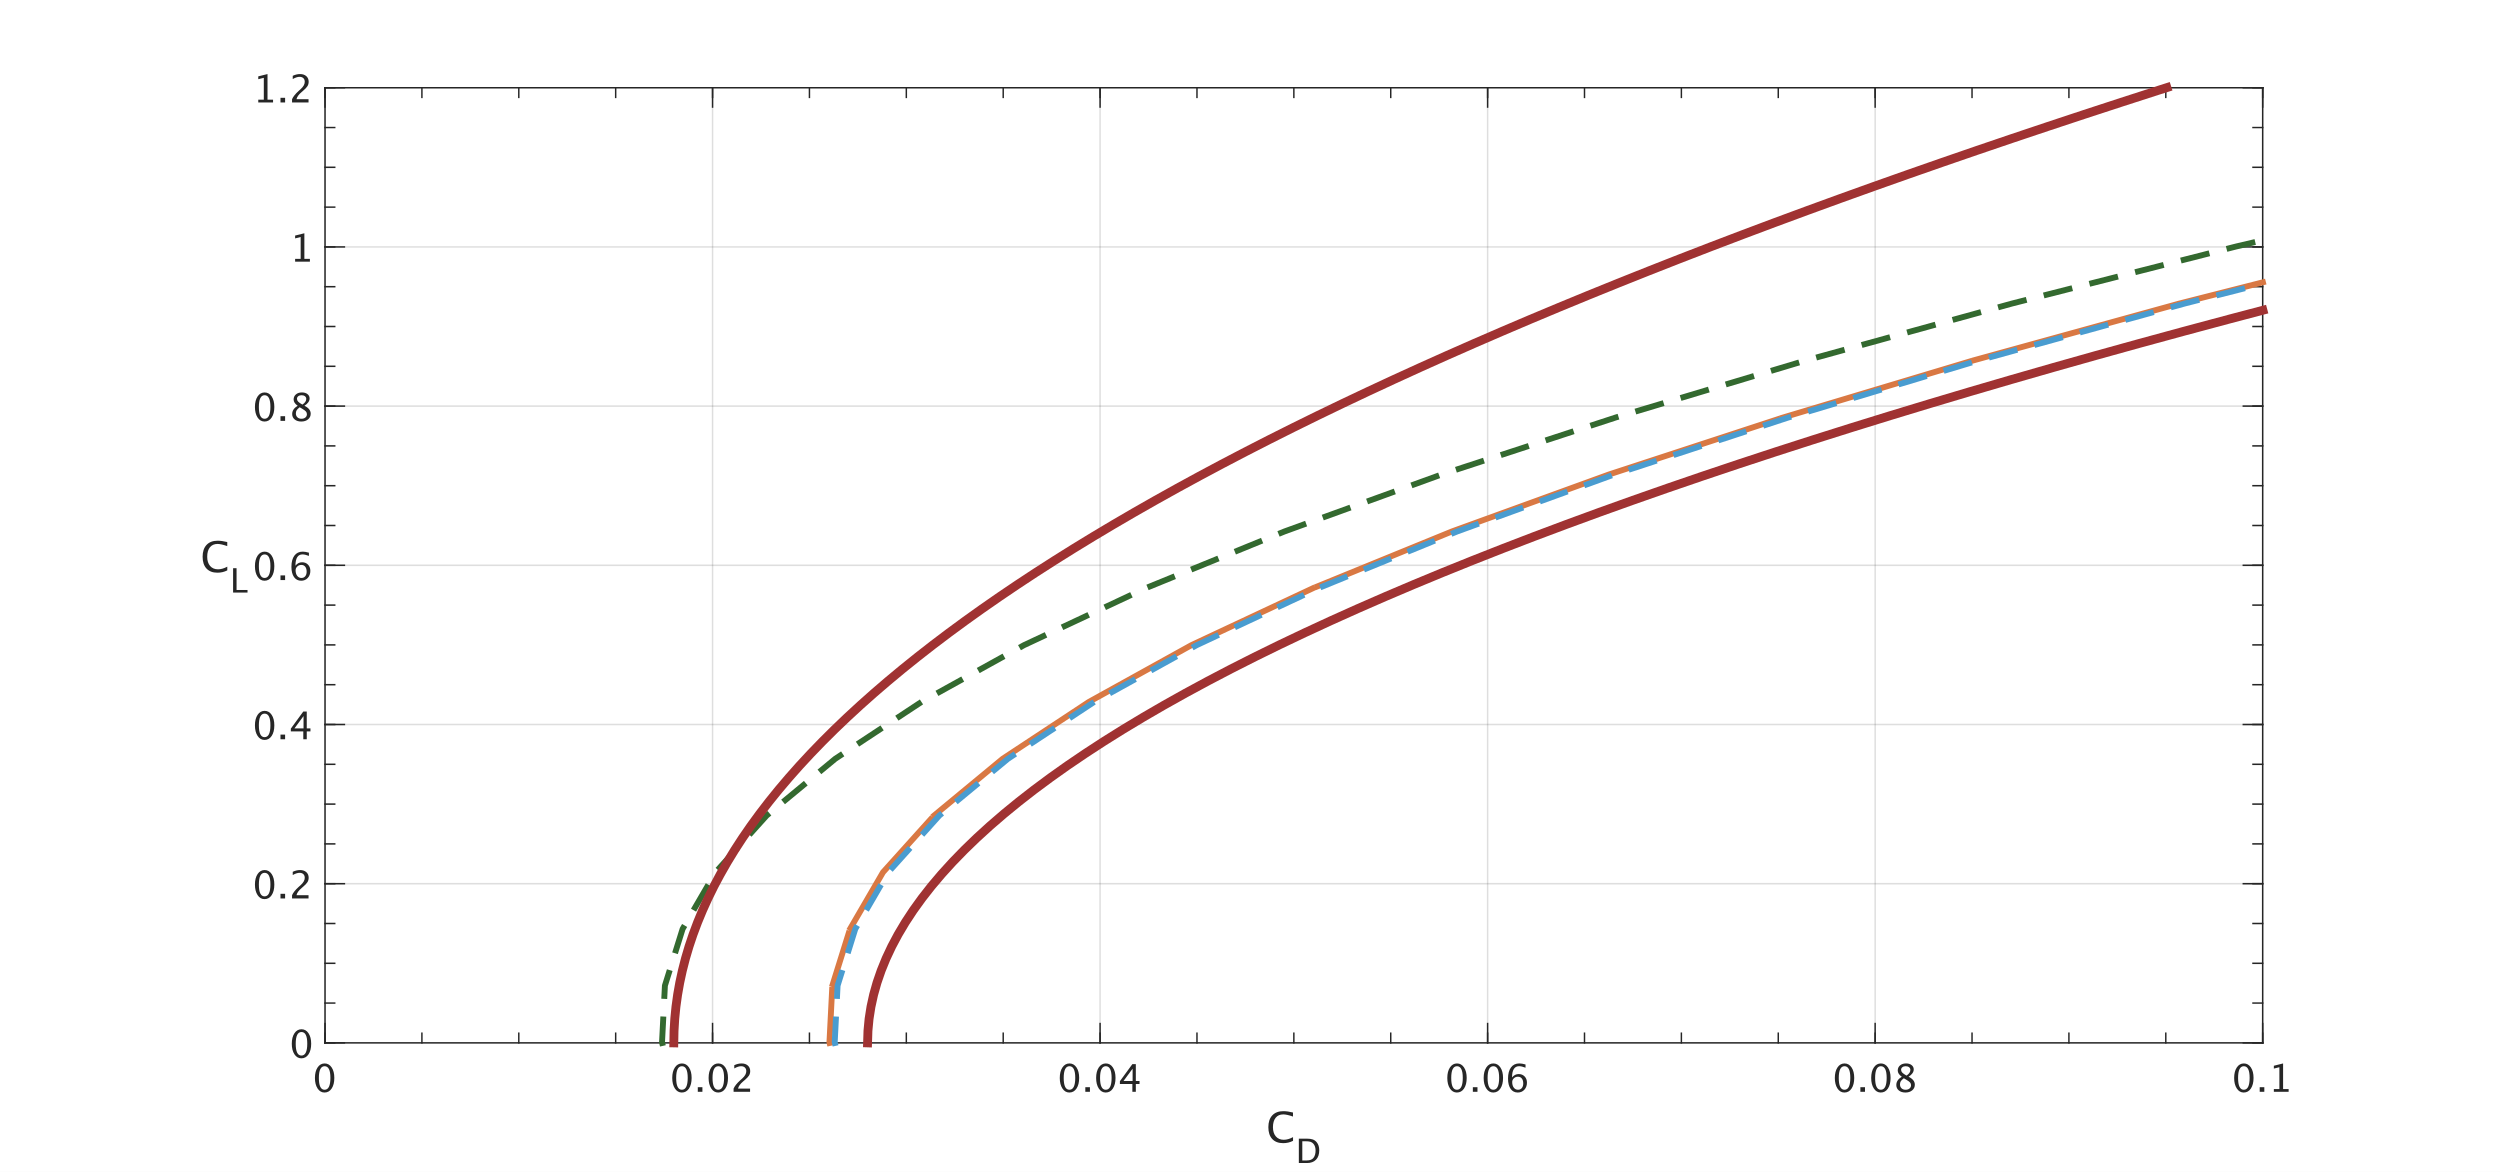 <?xml version="1.0"?>
<!DOCTYPE svg PUBLIC '-//W3C//DTD SVG 1.0//EN'
          'http://www.w3.org/TR/2001/REC-SVG-20010904/DTD/svg10.dtd'>
<svg xmlns:xlink="http://www.w3.org/1999/xlink" style="fill-opacity:1; color-rendering:auto; color-interpolation:auto; text-rendering:auto; stroke:black; stroke-linecap:square; stroke-miterlimit:10; shape-rendering:auto; stroke-opacity:1; fill:black; stroke-dasharray:none; font-weight:normal; stroke-width:1; font-family:'Dialog'; font-style:normal; stroke-linejoin:miter; font-size:12px; stroke-dashoffset:0; image-rendering:auto;" width="1696" height="795" xmlns="http://www.w3.org/2000/svg"
><rect width="100%" height="100%" fill="#808080" stroke="none"/><!--Generated by the Batik Graphics2D SVG Generator--><defs id="genericDefs"
  /><g
  ><defs id="defs1"
    ><clipPath clipPathUnits="userSpaceOnUse" id="clipPath1"
      ><path d="M0 0 L1696 0 L1696 795 L0 795 L0 0 Z"
      /></clipPath
    ></defs
    ><g style="fill:white; stroke:white;"
    ><rect x="0" y="0" width="1696" style="clip-path:url(#clipPath1); stroke:none;" height="795"
    /></g
    ><g style="fill:white; text-rendering:optimizeSpeed; color-rendering:optimizeSpeed; image-rendering:optimizeSpeed; shape-rendering:crispEdges; stroke:white; color-interpolation:sRGB;"
    ><rect x="0" width="1696" height="795" y="0" style="stroke:none;"
      /><path style="stroke:none;" d="M220.5 707.5 L1535 707.5 L1535 59.5 L220.5 59.5 Z"
    /></g
    ><g style="stroke-linecap:butt; fill-opacity:0.149; fill:rgb(38,38,38); text-rendering:geometricPrecision; image-rendering:optimizeQuality; color-rendering:optimizeQuality; stroke-linejoin:round; stroke:rgb(38,38,38); color-interpolation:linearRGB; stroke-opacity:0.149;"
    ><line y2="59.5" style="fill:none;" x1="220.5" x2="220.5" y1="707.5"
      /><line y2="59.5" style="fill:none;" x1="483.4" x2="483.4" y1="707.5"
      /><line y2="59.5" style="fill:none;" x1="746.3" x2="746.3" y1="707.5"
      /><line y2="59.5" style="fill:none;" x1="1009.2" x2="1009.2" y1="707.5"
      /><line y2="59.5" style="fill:none;" x1="1272.1" x2="1272.1" y1="707.5"
      /><line y2="59.5" style="fill:none;" x1="1535" x2="1535" y1="707.5"
      /><line y2="707.5" style="fill:none;" x1="1535" x2="220.5" y1="707.5"
      /><line y2="599.5" style="fill:none;" x1="1535" x2="220.5" y1="599.5"
      /><line y2="491.5" style="fill:none;" x1="1535" x2="220.5" y1="491.5"
      /><line y2="383.5" style="fill:none;" x1="1535" x2="220.5" y1="383.5"
      /><line y2="275.5" style="fill:none;" x1="1535" x2="220.5" y1="275.5"
      /><line y2="167.5" style="fill:none;" x1="1535" x2="220.5" y1="167.5"
      /><line y2="59.5" style="fill:none;" x1="1535" x2="220.5" y1="59.5"
      /><line x1="220.5" x2="1535" y1="707.5" style="stroke-linecap:square; fill-opacity:1; fill:none; stroke-opacity:1;" y2="707.5"
      /><line x1="220.5" x2="1535" y1="59.5" style="stroke-linecap:square; fill-opacity:1; fill:none; stroke-opacity:1;" y2="59.5"
      /><line x1="220.5" x2="220.5" y1="707.5" style="stroke-linecap:square; fill-opacity:1; fill:none; stroke-opacity:1;" y2="694.355"
      /><line x1="483.4" x2="483.4" y1="707.5" style="stroke-linecap:square; fill-opacity:1; fill:none; stroke-opacity:1;" y2="694.355"
      /><line x1="746.3" x2="746.3" y1="707.5" style="stroke-linecap:square; fill-opacity:1; fill:none; stroke-opacity:1;" y2="694.355"
      /><line x1="1009.2" x2="1009.2" y1="707.5" style="stroke-linecap:square; fill-opacity:1; fill:none; stroke-opacity:1;" y2="694.355"
      /><line x1="1272.1" x2="1272.1" y1="707.5" style="stroke-linecap:square; fill-opacity:1; fill:none; stroke-opacity:1;" y2="694.355"
      /><line x1="1535" x2="1535" y1="707.5" style="stroke-linecap:square; fill-opacity:1; fill:none; stroke-opacity:1;" y2="694.355"
      /><line x1="220.5" x2="220.5" y1="59.5" style="stroke-linecap:square; fill-opacity:1; fill:none; stroke-opacity:1;" y2="72.645"
      /><line x1="483.4" x2="483.4" y1="59.5" style="stroke-linecap:square; fill-opacity:1; fill:none; stroke-opacity:1;" y2="72.645"
      /><line x1="746.3" x2="746.3" y1="59.5" style="stroke-linecap:square; fill-opacity:1; fill:none; stroke-opacity:1;" y2="72.645"
      /><line x1="1009.2" x2="1009.2" y1="59.5" style="stroke-linecap:square; fill-opacity:1; fill:none; stroke-opacity:1;" y2="72.645"
      /><line x1="1272.1" x2="1272.1" y1="59.5" style="stroke-linecap:square; fill-opacity:1; fill:none; stroke-opacity:1;" y2="72.645"
      /><line x1="1535" x2="1535" y1="59.5" style="stroke-linecap:square; fill-opacity:1; fill:none; stroke-opacity:1;" y2="72.645"
      /><line x1="220.5" x2="220.5" y1="707.5" style="stroke-linecap:square; fill-opacity:1; fill:none; stroke-opacity:1;" y2="700.928"
      /><line x1="286.225" x2="286.225" y1="707.5" style="stroke-linecap:square; fill-opacity:1; fill:none; stroke-opacity:1;" y2="700.928"
      /><line x1="351.95" x2="351.95" y1="707.5" style="stroke-linecap:square; fill-opacity:1; fill:none; stroke-opacity:1;" y2="700.928"
      /><line x1="417.675" x2="417.675" y1="707.5" style="stroke-linecap:square; fill-opacity:1; fill:none; stroke-opacity:1;" y2="700.928"
      /><line x1="483.4" x2="483.4" y1="707.5" style="stroke-linecap:square; fill-opacity:1; fill:none; stroke-opacity:1;" y2="700.928"
      /><line x1="549.125" x2="549.125" y1="707.5" style="stroke-linecap:square; fill-opacity:1; fill:none; stroke-opacity:1;" y2="700.928"
      /><line x1="614.85" x2="614.85" y1="707.5" style="stroke-linecap:square; fill-opacity:1; fill:none; stroke-opacity:1;" y2="700.928"
      /><line x1="680.575" x2="680.575" y1="707.5" style="stroke-linecap:square; fill-opacity:1; fill:none; stroke-opacity:1;" y2="700.928"
      /><line x1="746.3" x2="746.3" y1="707.5" style="stroke-linecap:square; fill-opacity:1; fill:none; stroke-opacity:1;" y2="700.928"
      /><line x1="812.025" x2="812.025" y1="707.5" style="stroke-linecap:square; fill-opacity:1; fill:none; stroke-opacity:1;" y2="700.928"
      /><line x1="877.75" x2="877.75" y1="707.5" style="stroke-linecap:square; fill-opacity:1; fill:none; stroke-opacity:1;" y2="700.928"
      /><line x1="943.475" x2="943.475" y1="707.5" style="stroke-linecap:square; fill-opacity:1; fill:none; stroke-opacity:1;" y2="700.928"
      /><line x1="1009.2" x2="1009.2" y1="707.5" style="stroke-linecap:square; fill-opacity:1; fill:none; stroke-opacity:1;" y2="700.928"
      /><line x1="1074.925" x2="1074.925" y1="707.5" style="stroke-linecap:square; fill-opacity:1; fill:none; stroke-opacity:1;" y2="700.928"
      /><line x1="1140.65" x2="1140.65" y1="707.5" style="stroke-linecap:square; fill-opacity:1; fill:none; stroke-opacity:1;" y2="700.928"
      /><line x1="1206.375" x2="1206.375" y1="707.5" style="stroke-linecap:square; fill-opacity:1; fill:none; stroke-opacity:1;" y2="700.928"
      /><line x1="1272.1" x2="1272.1" y1="707.5" style="stroke-linecap:square; fill-opacity:1; fill:none; stroke-opacity:1;" y2="700.928"
      /><line x1="1337.825" x2="1337.825" y1="707.5" style="stroke-linecap:square; fill-opacity:1; fill:none; stroke-opacity:1;" y2="700.928"
      /><line x1="1403.55" x2="1403.55" y1="707.5" style="stroke-linecap:square; fill-opacity:1; fill:none; stroke-opacity:1;" y2="700.928"
      /><line x1="1469.275" x2="1469.275" y1="707.5" style="stroke-linecap:square; fill-opacity:1; fill:none; stroke-opacity:1;" y2="700.928"
      /><line x1="1535" x2="1535" y1="707.5" style="stroke-linecap:square; fill-opacity:1; fill:none; stroke-opacity:1;" y2="700.928"
      /><line x1="220.5" x2="220.5" y1="59.5" style="stroke-linecap:square; fill-opacity:1; fill:none; stroke-opacity:1;" y2="66.073"
      /><line x1="286.225" x2="286.225" y1="59.5" style="stroke-linecap:square; fill-opacity:1; fill:none; stroke-opacity:1;" y2="66.073"
      /><line x1="351.95" x2="351.95" y1="59.5" style="stroke-linecap:square; fill-opacity:1; fill:none; stroke-opacity:1;" y2="66.073"
      /><line x1="417.675" x2="417.675" y1="59.5" style="stroke-linecap:square; fill-opacity:1; fill:none; stroke-opacity:1;" y2="66.073"
      /><line x1="483.4" x2="483.4" y1="59.5" style="stroke-linecap:square; fill-opacity:1; fill:none; stroke-opacity:1;" y2="66.073"
      /><line x1="549.125" x2="549.125" y1="59.5" style="stroke-linecap:square; fill-opacity:1; fill:none; stroke-opacity:1;" y2="66.073"
      /><line x1="614.85" x2="614.85" y1="59.5" style="stroke-linecap:square; fill-opacity:1; fill:none; stroke-opacity:1;" y2="66.073"
      /><line x1="680.575" x2="680.575" y1="59.5" style="stroke-linecap:square; fill-opacity:1; fill:none; stroke-opacity:1;" y2="66.073"
      /><line x1="746.3" x2="746.3" y1="59.5" style="stroke-linecap:square; fill-opacity:1; fill:none; stroke-opacity:1;" y2="66.073"
      /><line x1="812.025" x2="812.025" y1="59.5" style="stroke-linecap:square; fill-opacity:1; fill:none; stroke-opacity:1;" y2="66.073"
      /><line x1="877.75" x2="877.75" y1="59.5" style="stroke-linecap:square; fill-opacity:1; fill:none; stroke-opacity:1;" y2="66.073"
      /><line x1="943.475" x2="943.475" y1="59.5" style="stroke-linecap:square; fill-opacity:1; fill:none; stroke-opacity:1;" y2="66.073"
      /><line x1="1009.2" x2="1009.2" y1="59.5" style="stroke-linecap:square; fill-opacity:1; fill:none; stroke-opacity:1;" y2="66.073"
      /><line x1="1074.925" x2="1074.925" y1="59.5" style="stroke-linecap:square; fill-opacity:1; fill:none; stroke-opacity:1;" y2="66.073"
      /><line x1="1140.65" x2="1140.65" y1="59.5" style="stroke-linecap:square; fill-opacity:1; fill:none; stroke-opacity:1;" y2="66.073"
      /><line x1="1206.375" x2="1206.375" y1="59.5" style="stroke-linecap:square; fill-opacity:1; fill:none; stroke-opacity:1;" y2="66.073"
      /><line x1="1272.1" x2="1272.1" y1="59.5" style="stroke-linecap:square; fill-opacity:1; fill:none; stroke-opacity:1;" y2="66.073"
      /><line x1="1337.825" x2="1337.825" y1="59.5" style="stroke-linecap:square; fill-opacity:1; fill:none; stroke-opacity:1;" y2="66.073"
      /><line x1="1403.55" x2="1403.55" y1="59.5" style="stroke-linecap:square; fill-opacity:1; fill:none; stroke-opacity:1;" y2="66.073"
      /><line x1="1469.275" x2="1469.275" y1="59.5" style="stroke-linecap:square; fill-opacity:1; fill:none; stroke-opacity:1;" y2="66.073"
      /><line x1="1535" x2="1535" y1="59.5" style="stroke-linecap:square; fill-opacity:1; fill:none; stroke-opacity:1;" y2="66.073"
    /></g
    ><g transform="translate(220.5,714.7)" style="font-size:26px; fill:rgb(38,38,38); text-rendering:geometricPrecision; color-rendering:optimizeQuality; image-rendering:optimizeQuality; stroke:rgb(38,38,38); color-interpolation:linearRGB;"
    ><path style="stroke:none;" d="M-0.35 26.47 Q-3.257 26.47 -5.053 23.734 Q-6.85 20.998 -6.85 16.593 Q-6.85 12.149 -5.04 9.445 Q-3.231 6.741 -0.273 6.741 Q2.685 6.741 4.494 9.445 Q6.303 12.149 6.303 16.555 Q6.303 21.074 4.494 23.772 Q2.685 26.47 -0.35 26.47 ZM-0.324 24.591 Q3.649 24.591 3.649 16.517 Q3.649 8.62 -0.273 8.62 Q-4.184 8.62 -4.184 16.593 Q-4.184 24.591 -0.324 24.591 Z"
    /></g
    ><g transform="translate(483.4,714.7)" style="font-size:26px; fill:rgb(38,38,38); text-rendering:geometricPrecision; color-rendering:optimizeQuality; image-rendering:optimizeQuality; stroke:rgb(38,38,38); color-interpolation:linearRGB;"
    ><path style="stroke:none;" d="M-20.85 26.47 Q-23.757 26.47 -25.553 23.734 Q-27.35 20.998 -27.35 16.593 Q-27.35 12.149 -25.541 9.445 Q-23.731 6.741 -20.773 6.741 Q-17.815 6.741 -16.006 9.445 Q-14.197 12.149 -14.197 16.555 Q-14.197 21.074 -16.006 23.772 Q-17.815 26.47 -20.85 26.47 ZM-20.824 24.591 Q-16.851 24.591 -16.851 16.517 Q-16.851 8.62 -20.773 8.62 Q-24.684 8.62 -24.684 16.593 Q-24.684 24.591 -20.824 24.591 ZM-10.021 26 L-10.021 22.864 L-6.885 22.864 L-6.885 26 ZM3.817 26.47 Q0.91 26.47 -0.886 23.734 Q-2.683 20.998 -2.683 16.593 Q-2.683 12.149 -0.874 9.445 Q0.935 6.741 3.894 6.741 Q6.852 6.741 8.661 9.445 Q10.47 12.149 10.47 16.555 Q10.47 21.074 8.661 23.772 Q6.852 26.47 3.817 26.47 ZM3.843 24.591 Q7.816 24.591 7.816 16.517 Q7.816 8.62 3.894 8.62 Q-0.017 8.62 -0.017 16.593 Q-0.017 24.591 3.843 24.591 ZM14.266 26 L14.266 23.804 Q15.357 21.252 18.684 18.243 L20.118 16.961 Q22.886 14.46 22.886 11.997 Q22.886 10.423 21.94 9.521 Q20.994 8.62 19.344 8.62 Q17.389 8.62 14.735 10.131 L14.735 7.922 Q17.236 6.741 19.699 6.741 Q22.34 6.741 23.939 8.163 Q25.539 9.585 25.539 11.934 Q25.539 13.622 24.733 14.93 Q23.927 16.237 21.73 18.104 L20.766 18.929 Q17.757 21.48 17.287 23.804 L25.45 23.804 L25.45 26 Z"
    /></g
    ><g transform="translate(746.3,714.7)" style="font-size:26px; fill:rgb(38,38,38); text-rendering:geometricPrecision; color-rendering:optimizeQuality; image-rendering:optimizeQuality; stroke:rgb(38,38,38); color-interpolation:linearRGB;"
    ><path style="stroke:none;" d="M-20.85 26.47 Q-23.757 26.47 -25.553 23.734 Q-27.35 20.998 -27.35 16.593 Q-27.35 12.149 -25.541 9.445 Q-23.731 6.741 -20.773 6.741 Q-17.815 6.741 -16.006 9.445 Q-14.197 12.149 -14.197 16.555 Q-14.197 21.074 -16.006 23.772 Q-17.815 26.47 -20.85 26.47 ZM-20.824 24.591 Q-16.851 24.591 -16.851 16.517 Q-16.851 8.62 -20.773 8.62 Q-24.684 8.62 -24.684 16.593 Q-24.684 24.591 -20.824 24.591 ZM-10.021 26 L-10.021 22.864 L-6.885 22.864 L-6.885 26 ZM3.817 26.47 Q0.91 26.47 -0.886 23.734 Q-2.683 20.998 -2.683 16.593 Q-2.683 12.149 -0.874 9.445 Q0.935 6.741 3.894 6.741 Q6.852 6.741 8.661 9.445 Q10.47 12.149 10.47 16.555 Q10.47 21.074 8.661 23.772 Q6.852 26.47 3.817 26.47 ZM3.843 24.591 Q7.816 24.591 7.816 16.517 Q7.816 8.62 3.894 8.62 Q-0.017 8.62 -0.017 16.593 Q-0.017 24.591 3.843 24.591 ZM21.895 26 L21.895 20.681 L13.44 20.681 L13.44 18.789 L21.895 7.211 L24.244 7.211 L24.244 18.637 L26.758 18.637 L26.758 20.681 L24.244 20.681 L24.244 26 ZM15.891 18.637 L22.061 18.637 L22.061 10.283 Z"
    /></g
    ><g transform="translate(1009.2,714.7)" style="font-size:26px; fill:rgb(38,38,38); text-rendering:geometricPrecision; color-rendering:optimizeQuality; image-rendering:optimizeQuality; stroke:rgb(38,38,38); color-interpolation:linearRGB;"
    ><path style="stroke:none;" d="M-20.85 26.47 Q-23.757 26.47 -25.553 23.734 Q-27.35 20.998 -27.35 16.593 Q-27.35 12.149 -25.541 9.445 Q-23.731 6.741 -20.773 6.741 Q-17.815 6.741 -16.006 9.445 Q-14.197 12.149 -14.197 16.555 Q-14.197 21.074 -16.006 23.772 Q-17.815 26.47 -20.85 26.47 ZM-20.824 24.591 Q-16.851 24.591 -16.851 16.517 Q-16.851 8.62 -20.773 8.62 Q-24.684 8.62 -24.684 16.593 Q-24.684 24.591 -20.824 24.591 ZM-10.021 26 L-10.021 22.864 L-6.885 22.864 L-6.885 26 ZM3.817 26.47 Q0.91 26.47 -0.886 23.734 Q-2.683 20.998 -2.683 16.593 Q-2.683 12.149 -0.874 9.445 Q0.935 6.741 3.894 6.741 Q6.852 6.741 8.661 9.445 Q10.47 12.149 10.47 16.555 Q10.47 21.074 8.661 23.772 Q6.852 26.47 3.817 26.47 ZM3.843 24.591 Q7.816 24.591 7.816 16.517 Q7.816 8.62 3.894 8.62 Q-0.017 8.62 -0.017 16.593 Q-0.017 24.591 3.843 24.591 ZM16.576 16.263 Q18.366 13.94 21.083 13.94 Q23.546 13.94 25.114 15.571 Q26.682 17.202 26.682 19.754 Q26.682 22.686 24.923 24.578 Q23.165 26.47 20.461 26.47 Q17.351 26.47 15.599 23.969 Q13.847 21.468 13.847 17.024 Q13.847 12.137 15.859 9.433 Q17.871 6.729 21.527 6.729 Q23.203 6.729 25.717 7.439 L25.717 9.623 Q23.064 8.607 21.375 8.607 Q16.576 8.607 16.576 16.263 ZM24.168 20.312 Q24.168 18.18 23.209 16.961 Q22.251 15.742 20.55 15.742 Q18.963 15.742 17.82 16.809 Q16.678 17.875 16.678 19.373 Q16.678 21.734 17.763 23.163 Q18.849 24.591 20.639 24.591 Q22.251 24.591 23.209 23.429 Q24.168 22.268 24.168 20.312 Z"
    /></g
    ><g transform="translate(1272.1,714.7)" style="font-size:26px; fill:rgb(38,38,38); text-rendering:geometricPrecision; color-rendering:optimizeQuality; image-rendering:optimizeQuality; stroke:rgb(38,38,38); color-interpolation:linearRGB;"
    ><path style="stroke:none;" d="M-20.85 26.47 Q-23.757 26.47 -25.553 23.734 Q-27.35 20.998 -27.35 16.593 Q-27.35 12.149 -25.541 9.445 Q-23.731 6.741 -20.773 6.741 Q-17.815 6.741 -16.006 9.445 Q-14.197 12.149 -14.197 16.555 Q-14.197 21.074 -16.006 23.772 Q-17.815 26.47 -20.85 26.47 ZM-20.824 24.591 Q-16.851 24.591 -16.851 16.517 Q-16.851 8.62 -20.773 8.62 Q-24.684 8.62 -24.684 16.593 Q-24.684 24.591 -20.824 24.591 ZM-10.021 26 L-10.021 22.864 L-6.885 22.864 L-6.885 26 ZM3.817 26.47 Q0.91 26.47 -0.886 23.734 Q-2.683 20.998 -2.683 16.593 Q-2.683 12.149 -0.874 9.445 Q0.935 6.741 3.894 6.741 Q6.852 6.741 8.661 9.445 Q10.47 12.149 10.47 16.555 Q10.47 21.074 8.661 23.772 Q6.852 26.47 3.817 26.47 ZM3.843 24.591 Q7.816 24.591 7.816 16.517 Q7.816 8.62 3.894 8.62 Q-0.017 8.62 -0.017 16.593 Q-0.017 24.591 3.843 24.591 ZM18.087 15.768 Q15.332 13.851 15.332 11.527 Q15.332 9.395 16.894 8.062 Q18.455 6.729 20.969 6.729 Q23.292 6.729 24.733 7.858 Q26.174 8.988 26.174 10.791 Q26.174 13.521 22.67 15.768 Q26.923 17.85 26.923 21.138 Q26.923 23.499 25.139 24.984 Q23.355 26.47 20.537 26.47 Q17.77 26.47 16.062 25.067 Q14.354 23.664 14.354 21.379 Q14.354 18.002 18.087 15.768 ZM21.273 14.98 Q23.901 13.254 23.901 11.134 Q23.901 10.004 23.025 9.312 Q22.149 8.62 20.715 8.62 Q19.331 8.62 18.468 9.299 Q17.605 9.979 17.605 11.058 Q17.605 12.111 18.385 12.943 Q19.166 13.774 21.273 14.98 ZM19.445 16.783 Q17.935 17.951 17.395 18.821 Q16.855 19.69 16.855 20.985 Q16.855 22.598 17.896 23.594 Q18.938 24.591 20.639 24.591 Q22.276 24.591 23.311 23.74 Q24.346 22.89 24.346 21.531 Q24.346 20.439 23.705 19.684 Q23.064 18.929 21.223 17.837 Z"
    /></g
    ><g transform="translate(1535,714.7)" style="font-size:26px; fill:rgb(38,38,38); text-rendering:geometricPrecision; color-rendering:optimizeQuality; image-rendering:optimizeQuality; stroke:rgb(38,38,38); color-interpolation:linearRGB;"
    ><path style="stroke:none;" d="M-12.85 26.47 Q-15.757 26.47 -17.553 23.734 Q-19.35 20.998 -19.35 16.593 Q-19.35 12.149 -17.541 9.445 Q-15.731 6.741 -12.773 6.741 Q-9.815 6.741 -8.006 9.445 Q-6.197 12.149 -6.197 16.555 Q-6.197 21.074 -8.006 23.772 Q-9.815 26.47 -12.85 26.47 ZM-12.824 24.591 Q-8.851 24.591 -8.851 16.517 Q-8.851 8.62 -12.773 8.62 Q-16.684 8.62 -16.684 16.593 Q-16.684 24.591 -12.824 24.591 ZM-2.021 26 L-2.021 22.864 L1.115 22.864 L1.115 26 ZM7.577 26 L7.577 24.121 L11.335 24.121 L11.335 9.293 L7.577 10.232 L7.577 8.303 L13.849 6.741 L13.849 24.121 L17.606 24.121 L17.606 26 Z"
    /></g
    ><g transform="translate(859,775)" style="font-size:28.6px; fill:rgb(38,38,38); text-rendering:geometricPrecision; color-rendering:optimizeQuality; image-rendering:optimizeQuality; stroke:rgb(38,38,38); color-interpolation:linearRGB;"
    ><path style="stroke:none;" d="M11.521 0.517 Q6.703 0.517 4.078 -2.311 Q1.452 -5.139 1.452 -10.32 Q1.452 -15.487 4.127 -18.336 Q6.801 -21.185 11.661 -21.185 Q14.44 -21.185 18.168 -20.277 L18.168 -17.526 Q13.923 -18.992 11.619 -18.992 Q8.253 -18.992 6.41 -16.716 Q4.566 -14.44 4.566 -10.292 Q4.566 -6.34 6.535 -4.057 Q8.505 -1.774 11.912 -1.774 Q14.845 -1.774 18.196 -3.575 L18.196 -1.061 Q15.138 0.517 11.521 0.517 Z"
    /></g
    ><g transform="translate(879,789)" style="font-size:22.88px; fill:rgb(38,38,38); text-rendering:geometricPrecision; color-rendering:optimizeQuality; image-rendering:optimizeQuality; stroke:rgb(38,38,38); color-interpolation:linearRGB;"
    ><path style="stroke:none;" d="M2.134 0 L2.134 -16.534 L7.63 -16.534 Q10.088 -16.534 11.602 -15.987 Q13.116 -15.44 14.222 -14.132 Q15.976 -12.055 15.976 -8.658 Q15.976 -4.536 13.797 -2.268 Q11.619 0 7.664 0 ZM4.48 -1.754 L7.485 -1.754 Q10.703 -1.754 12.043 -3.486 Q13.485 -5.329 13.485 -8.435 Q13.485 -11.351 12.066 -13.015 Q11.205 -14.032 10.01 -14.406 Q8.815 -14.78 6.413 -14.78 L4.48 -14.78 Z"
    /></g
    ><g style="fill:rgb(38,38,38); text-rendering:geometricPrecision; color-rendering:optimizeQuality; image-rendering:optimizeQuality; stroke-linejoin:round; stroke:rgb(38,38,38); color-interpolation:linearRGB;"
    ><line y2="59.5" style="fill:none;" x1="220.5" x2="220.5" y1="707.5"
      /><line y2="59.5" style="fill:none;" x1="1535" x2="1535" y1="707.5"
      /><line y2="707.5" style="fill:none;" x1="220.5" x2="233.645" y1="707.5"
      /><line y2="599.5" style="fill:none;" x1="220.5" x2="233.645" y1="599.5"
      /><line y2="491.5" style="fill:none;" x1="220.5" x2="233.645" y1="491.5"
      /><line y2="383.5" style="fill:none;" x1="220.5" x2="233.645" y1="383.5"
      /><line y2="275.5" style="fill:none;" x1="220.5" x2="233.645" y1="275.5"
      /><line y2="167.5" style="fill:none;" x1="220.5" x2="233.645" y1="167.5"
      /><line y2="59.5" style="fill:none;" x1="220.5" x2="233.645" y1="59.5"
      /><line y2="707.5" style="fill:none;" x1="1535" x2="1521.855" y1="707.5"
      /><line y2="599.5" style="fill:none;" x1="1535" x2="1521.855" y1="599.5"
      /><line y2="491.5" style="fill:none;" x1="1535" x2="1521.855" y1="491.5"
      /><line y2="383.5" style="fill:none;" x1="1535" x2="1521.855" y1="383.5"
      /><line y2="275.5" style="fill:none;" x1="1535" x2="1521.855" y1="275.5"
      /><line y2="167.5" style="fill:none;" x1="1535" x2="1521.855" y1="167.5"
      /><line y2="59.5" style="fill:none;" x1="1535" x2="1521.855" y1="59.5"
      /><line y2="707.5" style="fill:none;" x1="220.5" x2="227.072" y1="707.5"
      /><line y2="680.5" style="fill:none;" x1="220.5" x2="227.072" y1="680.5"
      /><line y2="653.5" style="fill:none;" x1="220.5" x2="227.072" y1="653.5"
      /><line y2="626.5" style="fill:none;" x1="220.5" x2="227.072" y1="626.5"
      /><line y2="599.5" style="fill:none;" x1="220.5" x2="227.072" y1="599.5"
      /><line y2="572.5" style="fill:none;" x1="220.5" x2="227.072" y1="572.5"
      /><line y2="545.5" style="fill:none;" x1="220.5" x2="227.072" y1="545.5"
      /><line y2="518.5" style="fill:none;" x1="220.5" x2="227.072" y1="518.5"
      /><line y2="491.5" style="fill:none;" x1="220.5" x2="227.072" y1="491.5"
      /><line y2="464.5" style="fill:none;" x1="220.5" x2="227.072" y1="464.5"
      /><line y2="437.5" style="fill:none;" x1="220.5" x2="227.072" y1="437.5"
      /><line y2="410.5" style="fill:none;" x1="220.5" x2="227.072" y1="410.5"
      /><line y2="383.5" style="fill:none;" x1="220.5" x2="227.072" y1="383.5"
      /><line y2="356.5" style="fill:none;" x1="220.5" x2="227.072" y1="356.5"
      /><line y2="329.5" style="fill:none;" x1="220.5" x2="227.072" y1="329.5"
      /><line y2="302.5" style="fill:none;" x1="220.5" x2="227.072" y1="302.5"
      /><line y2="275.5" style="fill:none;" x1="220.5" x2="227.072" y1="275.5"
      /><line y2="248.5" style="fill:none;" x1="220.5" x2="227.072" y1="248.5"
      /><line y2="221.5" style="fill:none;" x1="220.5" x2="227.072" y1="221.5"
      /><line y2="194.5" style="fill:none;" x1="220.5" x2="227.072" y1="194.5"
      /><line y2="167.5" style="fill:none;" x1="220.5" x2="227.072" y1="167.5"
      /><line y2="140.5" style="fill:none;" x1="220.5" x2="227.072" y1="140.5"
      /><line y2="113.5" style="fill:none;" x1="220.5" x2="227.072" y1="113.5"
      /><line y2="86.5" style="fill:none;" x1="220.5" x2="227.072" y1="86.5"
      /><line y2="59.5" style="fill:none;" x1="220.5" x2="227.072" y1="59.5"
      /><line y2="707.5" style="fill:none;" x1="1535" x2="1528.428" y1="707.5"
      /><line y2="680.5" style="fill:none;" x1="1535" x2="1528.428" y1="680.5"
      /><line y2="653.5" style="fill:none;" x1="1535" x2="1528.428" y1="653.5"
      /><line y2="626.5" style="fill:none;" x1="1535" x2="1528.428" y1="626.5"
      /><line y2="599.5" style="fill:none;" x1="1535" x2="1528.428" y1="599.5"
      /><line y2="572.5" style="fill:none;" x1="1535" x2="1528.428" y1="572.5"
      /><line y2="545.5" style="fill:none;" x1="1535" x2="1528.428" y1="545.5"
      /><line y2="518.5" style="fill:none;" x1="1535" x2="1528.428" y1="518.5"
      /><line y2="491.5" style="fill:none;" x1="1535" x2="1528.428" y1="491.5"
      /><line y2="464.5" style="fill:none;" x1="1535" x2="1528.428" y1="464.5"
      /><line y2="437.5" style="fill:none;" x1="1535" x2="1528.428" y1="437.5"
      /><line y2="410.5" style="fill:none;" x1="1535" x2="1528.428" y1="410.5"
      /><line y2="383.5" style="fill:none;" x1="1535" x2="1528.428" y1="383.5"
      /><line y2="356.5" style="fill:none;" x1="1535" x2="1528.428" y1="356.5"
      /><line y2="329.5" style="fill:none;" x1="1535" x2="1528.428" y1="329.5"
      /><line y2="302.5" style="fill:none;" x1="1535" x2="1528.428" y1="302.5"
      /><line y2="275.5" style="fill:none;" x1="1535" x2="1528.428" y1="275.5"
      /><line y2="248.5" style="fill:none;" x1="1535" x2="1528.428" y1="248.5"
      /><line y2="221.5" style="fill:none;" x1="1535" x2="1528.428" y1="221.5"
      /><line y2="194.5" style="fill:none;" x1="1535" x2="1528.428" y1="194.5"
      /><line y2="167.5" style="fill:none;" x1="1535" x2="1528.428" y1="167.5"
      /><line y2="140.5" style="fill:none;" x1="1535" x2="1528.428" y1="140.5"
      /><line y2="113.5" style="fill:none;" x1="1535" x2="1528.428" y1="113.5"
      /><line y2="86.5" style="fill:none;" x1="1535" x2="1528.428" y1="86.5"
      /><line y2="59.5" style="fill:none;" x1="1535" x2="1528.428" y1="59.5"
    /></g
    ><g transform="translate(213.3,707.5)" style="font-size:26px; fill:rgb(38,38,38); text-rendering:geometricPrecision; color-rendering:optimizeQuality; image-rendering:optimizeQuality; stroke:rgb(38,38,38); color-interpolation:linearRGB;"
    ><path style="stroke:none;" d="M-8.85 10.47 Q-11.757 10.47 -13.553 7.734 Q-15.35 4.998 -15.35 0.593 Q-15.35 -3.851 -13.54 -6.555 Q-11.731 -9.259 -8.773 -9.259 Q-5.815 -9.259 -4.006 -6.555 Q-2.197 -3.851 -2.197 0.555 Q-2.197 5.074 -4.006 7.772 Q-5.815 10.47 -8.85 10.47 ZM-8.824 8.591 Q-4.851 8.591 -4.851 0.517 Q-4.851 -7.38 -8.773 -7.38 Q-12.684 -7.38 -12.684 0.593 Q-12.684 8.591 -8.824 8.591 Z"
    /></g
    ><g transform="translate(213.3,599.5)" style="font-size:26px; fill:rgb(38,38,38); text-rendering:geometricPrecision; color-rendering:optimizeQuality; image-rendering:optimizeQuality; stroke:rgb(38,38,38); color-interpolation:linearRGB;"
    ><path style="stroke:none;" d="M-33.85 10.47 Q-36.757 10.47 -38.553 7.734 Q-40.35 4.998 -40.35 0.593 Q-40.35 -3.851 -38.541 -6.555 Q-36.731 -9.259 -33.773 -9.259 Q-30.815 -9.259 -29.006 -6.555 Q-27.197 -3.851 -27.197 0.555 Q-27.197 5.074 -29.006 7.772 Q-30.815 10.47 -33.85 10.47 ZM-33.824 8.591 Q-29.851 8.591 -29.851 0.517 Q-29.851 -7.38 -33.773 -7.38 Q-37.684 -7.38 -37.684 0.593 Q-37.684 8.591 -33.824 8.591 ZM-23.02 10 L-23.02 6.864 L-19.885 6.864 L-19.885 10 ZM-15.175 10 L-15.175 7.804 Q-14.083 5.252 -10.757 2.243 L-9.322 0.961 Q-6.555 -1.54 -6.555 -4.003 Q-6.555 -5.577 -7.5 -6.479 Q-8.446 -7.38 -10.097 -7.38 Q-12.052 -7.38 -14.705 -5.869 L-14.705 -8.078 Q-12.204 -9.259 -9.741 -9.259 Q-7.101 -9.259 -5.501 -7.837 Q-3.901 -6.415 -3.901 -4.066 Q-3.901 -2.378 -4.707 -1.07 Q-5.514 0.237 -7.71 2.103 L-8.675 2.929 Q-11.684 5.481 -12.153 7.804 L-3.99 7.804 L-3.99 10 Z"
    /></g
    ><g transform="translate(213.3,491.5)" style="font-size:26px; fill:rgb(38,38,38); text-rendering:geometricPrecision; color-rendering:optimizeQuality; image-rendering:optimizeQuality; stroke:rgb(38,38,38); color-interpolation:linearRGB;"
    ><path style="stroke:none;" d="M-33.85 10.47 Q-36.757 10.47 -38.553 7.734 Q-40.35 4.998 -40.35 0.593 Q-40.35 -3.851 -38.541 -6.555 Q-36.731 -9.259 -33.773 -9.259 Q-30.815 -9.259 -29.006 -6.555 Q-27.197 -3.851 -27.197 0.555 Q-27.197 5.074 -29.006 7.772 Q-30.815 10.47 -33.85 10.47 ZM-33.824 8.591 Q-29.851 8.591 -29.851 0.517 Q-29.851 -7.38 -33.773 -7.38 Q-37.684 -7.38 -37.684 0.593 Q-37.684 8.591 -33.824 8.591 ZM-23.02 10 L-23.02 6.864 L-19.885 6.864 L-19.885 10 ZM-7.545 10 L-7.545 4.681 L-16 4.681 L-16 2.789 L-7.545 -8.789 L-5.196 -8.789 L-5.196 2.637 L-2.683 2.637 L-2.683 4.681 L-5.196 4.681 L-5.196 10 ZM-13.55 2.637 L-7.38 2.637 L-7.38 -5.717 Z"
    /></g
    ><g transform="translate(213.3,383.5)" style="font-size:26px; fill:rgb(38,38,38); text-rendering:geometricPrecision; color-rendering:optimizeQuality; image-rendering:optimizeQuality; stroke:rgb(38,38,38); color-interpolation:linearRGB;"
    ><path style="stroke:none;" d="M-33.85 10.47 Q-36.757 10.47 -38.553 7.734 Q-40.35 4.998 -40.35 0.593 Q-40.35 -3.851 -38.541 -6.555 Q-36.731 -9.259 -33.773 -9.259 Q-30.815 -9.259 -29.006 -6.555 Q-27.197 -3.851 -27.197 0.555 Q-27.197 5.074 -29.006 7.772 Q-30.815 10.47 -33.85 10.47 ZM-33.824 8.591 Q-29.851 8.591 -29.851 0.517 Q-29.851 -7.38 -33.773 -7.38 Q-37.684 -7.38 -37.684 0.593 Q-37.684 8.591 -33.824 8.591 ZM-23.02 10 L-23.02 6.864 L-19.885 6.864 L-19.885 10 ZM-12.864 0.263 Q-11.074 -2.061 -8.357 -2.061 Q-5.894 -2.061 -4.327 -0.429 Q-2.759 1.202 -2.759 3.754 Q-2.759 6.686 -4.517 8.578 Q-6.275 10.47 -8.979 10.47 Q-12.09 10.47 -13.842 7.969 Q-15.594 5.468 -15.594 1.024 Q-15.594 -3.863 -13.582 -6.567 Q-11.569 -9.271 -7.913 -9.271 Q-6.237 -9.271 -3.724 -8.56 L-3.724 -6.377 Q-6.377 -7.393 -8.065 -7.393 Q-12.864 -7.393 -12.864 0.263 ZM-5.272 4.312 Q-5.272 2.18 -6.231 0.961 Q-7.189 -0.258 -8.891 -0.258 Q-10.477 -0.258 -11.62 0.809 Q-12.763 1.875 -12.763 3.373 Q-12.763 5.734 -11.677 7.163 Q-10.592 8.591 -8.802 8.591 Q-7.189 8.591 -6.231 7.429 Q-5.272 6.268 -5.272 4.312 Z"
    /></g
    ><g transform="translate(213.3,275.5)" style="font-size:26px; fill:rgb(38,38,38); text-rendering:geometricPrecision; color-rendering:optimizeQuality; image-rendering:optimizeQuality; stroke:rgb(38,38,38); color-interpolation:linearRGB;"
    ><path style="stroke:none;" d="M-33.85 10.47 Q-36.757 10.47 -38.553 7.734 Q-40.35 4.998 -40.35 0.593 Q-40.35 -3.851 -38.541 -6.555 Q-36.731 -9.259 -33.773 -9.259 Q-30.815 -9.259 -29.006 -6.555 Q-27.197 -3.851 -27.197 0.555 Q-27.197 5.074 -29.006 7.772 Q-30.815 10.47 -33.85 10.47 ZM-33.824 8.591 Q-29.851 8.591 -29.851 0.517 Q-29.851 -7.38 -33.773 -7.38 Q-37.684 -7.38 -37.684 0.593 Q-37.684 8.591 -33.824 8.591 ZM-23.02 10 L-23.02 6.864 L-19.885 6.864 L-19.885 10 ZM-11.354 -0.232 Q-14.108 -2.149 -14.108 -4.473 Q-14.108 -6.606 -12.547 -7.939 Q-10.985 -9.271 -8.472 -9.271 Q-6.148 -9.271 -4.707 -8.142 Q-3.267 -7.012 -3.267 -5.209 Q-3.267 -2.479 -6.771 -0.232 Q-2.518 1.85 -2.518 5.138 Q-2.518 7.499 -4.301 8.984 Q-6.085 10.47 -8.903 10.47 Q-11.671 10.47 -13.378 9.067 Q-15.086 7.664 -15.086 5.379 Q-15.086 2.002 -11.354 -0.232 ZM-8.167 -1.02 Q-5.539 -2.746 -5.539 -4.866 Q-5.539 -5.996 -6.415 -6.688 Q-7.291 -7.38 -8.726 -7.38 Q-10.109 -7.38 -10.973 -6.701 Q-11.836 -6.021 -11.836 -4.942 Q-11.836 -3.889 -11.055 -3.057 Q-10.274 -2.226 -8.167 -1.02 ZM-9.995 0.783 Q-11.506 1.951 -12.045 2.821 Q-12.585 3.69 -12.585 4.985 Q-12.585 6.598 -11.544 7.594 Q-10.503 8.591 -8.802 8.591 Q-7.164 8.591 -6.129 7.74 Q-5.095 6.89 -5.095 5.531 Q-5.095 4.439 -5.736 3.684 Q-6.377 2.929 -8.218 1.837 Z"
    /></g
    ><g transform="translate(213.3,167.5)" style="font-size:26px; fill:rgb(38,38,38); text-rendering:geometricPrecision; color-rendering:optimizeQuality; image-rendering:optimizeQuality; stroke:rgb(38,38,38); color-interpolation:linearRGB;"
    ><path style="stroke:none;" d="M-13.09 10 L-13.09 8.121 L-9.332 8.121 L-9.332 -6.707 L-13.09 -5.768 L-13.09 -7.697 L-6.818 -9.259 L-6.818 8.121 L-3.061 8.121 L-3.061 10 Z"
    /></g
    ><g transform="translate(213.3,59.5)" style="font-size:26px; fill:rgb(38,38,38); text-rendering:geometricPrecision; color-rendering:optimizeQuality; image-rendering:optimizeQuality; stroke:rgb(38,38,38); color-interpolation:linearRGB;"
    ><path style="stroke:none;" d="M-38.09 10 L-38.09 8.121 L-34.332 8.121 L-34.332 -6.707 L-38.09 -5.768 L-38.09 -7.697 L-31.818 -9.259 L-31.818 8.121 L-28.061 8.121 L-28.061 10 ZM-23.02 10 L-23.02 6.864 L-19.885 6.864 L-19.885 10 ZM-15.175 10 L-15.175 7.804 Q-14.083 5.252 -10.757 2.243 L-9.322 0.961 Q-6.555 -1.54 -6.555 -4.003 Q-6.555 -5.577 -7.5 -6.479 Q-8.446 -7.38 -10.097 -7.38 Q-12.052 -7.38 -14.705 -5.869 L-14.705 -8.078 Q-12.204 -9.259 -9.741 -9.259 Q-7.101 -9.259 -5.501 -7.837 Q-3.901 -6.415 -3.901 -4.066 Q-3.901 -2.378 -4.707 -1.07 Q-5.514 0.237 -7.71 2.103 L-8.675 2.929 Q-11.684 5.481 -12.153 7.804 L-3.99 7.804 L-3.99 10 Z"
    /></g
    ><g transform="translate(136,388)" style="font-size:28.6px; fill:rgb(38,38,38); text-rendering:geometricPrecision; color-rendering:optimizeQuality; image-rendering:optimizeQuality; stroke:rgb(38,38,38); color-interpolation:linearRGB;"
    ><path style="stroke:none;" d="M11.521 0.517 Q6.703 0.517 4.078 -2.311 Q1.452 -5.139 1.452 -10.32 Q1.452 -15.487 4.127 -18.336 Q6.801 -21.185 11.661 -21.185 Q14.44 -21.185 18.168 -20.277 L18.168 -17.526 Q13.923 -18.992 11.619 -18.992 Q8.253 -18.992 6.41 -16.716 Q4.566 -14.44 4.566 -10.292 Q4.566 -6.34 6.535 -4.057 Q8.505 -1.774 11.912 -1.774 Q14.845 -1.774 18.196 -3.575 L18.196 -1.061 Q15.138 0.517 11.521 0.517 Z"
    /></g
    ><g transform="translate(156,402)" style="font-size:22.88px; fill:rgb(38,38,38); text-rendering:geometricPrecision; color-rendering:optimizeQuality; image-rendering:optimizeQuality; stroke:rgb(38,38,38); color-interpolation:linearRGB;"
    ><path style="stroke:none;" d="M2.134 0 L2.134 -16.534 L4.48 -16.534 L4.48 -1.754 L11.92 -1.754 L11.92 0 Z"
    /></g
    ><g style="stroke-linecap:butt; fill:rgb(51,105,47); text-rendering:geometricPrecision; image-rendering:optimizeQuality; color-rendering:optimizeQuality; stroke-linejoin:bevel; stroke-dasharray:16,16; stroke:rgb(51,105,47); color-interpolation:linearRGB; stroke-width:4; stroke-miterlimit:1;"
    ><path d="M449.243 707.577 L449.121 707.042 L451.078 668.63 L463.086 630.194 L485.457 591.737 L520.094 553.258 L566.645 514.756 L625.052 476.232 L694.665 437.685 L776.974 399.116 L871.456 360.525 L977.892 321.911 L1095.943 283.274 L1224.753 244.615 L1364.88 205.933 L1516.966 167.229 L1535.157 162.954" style="fill:none; fill-rule:evenodd;"
    /></g
    ><g style="stroke-linecap:butt; fill:rgb(160,50,50); text-rendering:geometricPrecision; image-rendering:optimizeQuality; color-rendering:optimizeQuality; stroke-linejoin:round; stroke:rgb(160,50,50); color-interpolation:linearRGB; stroke-width:6;"
    ><path d="M457.11 707.5 L457.272 699.318 L457.756 691.136 L458.563 682.955 L459.693 674.773 L461.146 666.591 L462.922 658.409 L465.02 650.227 L467.442 642.045 L470.187 633.864 L473.254 625.682 L476.644 617.5 L480.357 609.318 L484.393 601.136 L488.752 592.955 L493.434 584.773 L498.438 576.591 L503.766 568.409 L509.416 560.227 L515.389 552.045 L521.685 543.864 L528.304 535.682 L535.246 527.5 L542.511 519.318 L550.098 511.136 L558.009 502.955 L566.242 494.773 L574.798 486.591 L583.677 478.409 L592.879 470.227 L602.404 462.045 L612.252 453.864 L622.423 445.682 L632.916 437.5 L643.732 429.318 L654.872 421.136 L666.334 412.954 L678.119 404.773 L690.227 396.591 L702.657 388.409 L715.411 380.227 L728.487 372.045 L741.887 363.864 L755.609 355.682 L769.654 347.5 L784.022 339.318 L798.713 331.136 L813.727 322.955 L829.063 314.773 L844.723 306.591 L860.705 298.409 L877.01 290.227 L893.639 282.045 L910.59 273.864 L927.863 265.682 L945.46 257.5 L963.38 249.318 L981.622 241.136 L1000.188 232.954 L1019.076 224.773 L1038.287 216.591 L1057.821 208.409 L1077.678 200.227 L1097.858 192.046 L1118.36 183.864 L1139.186 175.682 L1160.334 167.5 L1181.805 159.318 L1203.6 151.136 L1225.717 142.955 L1248.156 134.773 L1270.919 126.591 L1294.005 118.409 L1317.413 110.227 L1341.145 102.046 L1365.199 93.864 L1389.576 85.682 L1414.276 77.5 L1439.299 69.318 L1464.645 61.136 L1470.021 59.423" style="fill:none; fill-rule:evenodd;"
      /><path d="M588.56 707.5 L588.817 699.318 L589.586 691.136 L590.868 682.955 L592.664 674.773 L594.972 666.591 L597.794 658.409 L601.128 650.227 L604.975 642.045 L609.336 633.864 L614.209 625.682 L619.595 617.5 L625.495 609.318 L631.907 601.136 L638.832 592.955 L646.27 584.773 L654.222 576.591 L662.686 568.409 L671.663 560.227 L681.153 552.045 L691.156 543.864 L701.672 535.682 L712.701 527.5 L724.243 519.318 L736.298 511.136 L748.866 502.955 L761.947 494.773 L775.541 486.591 L789.648 478.409 L804.268 470.227 L819.401 462.045 L835.047 453.864 L851.206 445.682 L867.878 437.5 L885.063 429.318 L902.761 421.136 L920.971 412.954 L939.695 404.773 L958.932 396.591 L978.682 388.409 L998.945 380.227 L1019.72 372.045 L1041.009 363.864 L1062.811 355.682 L1085.125 347.5 L1107.953 339.318 L1131.294 331.136 L1155.147 322.955 L1179.514 314.773 L1204.393 306.591 L1229.786 298.409 L1255.691 290.227 L1282.11 282.045 L1309.041 273.864 L1336.486 265.682 L1364.443 257.5 L1392.914 249.318 L1421.897 241.136 L1451.393 232.954 L1481.403 224.773 L1511.925 216.591 L1535.157 210.466" style="fill:none; fill-rule:evenodd;"
    /></g
    ><g style="stroke-linecap:butt; fill:rgb(217,120,67); text-rendering:geometricPrecision; image-rendering:optimizeQuality; color-rendering:optimizeQuality; stroke-linejoin:bevel; stroke-dasharray:4,4; stroke:rgb(217,120,67); color-interpolation:linearRGB; stroke-width:4; stroke-miterlimit:1;"
    ><path d="M562.82 707.577 L562.699 707.042 L564.656 668.63 L576.664 630.194 L599.035 591.737 L633.672 553.258 L680.223 514.756 L738.629 476.232 L808.243 437.685 L890.551 399.116 L985.034 360.525 L1091.47 321.911 L1209.521 283.274 L1338.331 244.615 L1478.457 205.933 L1535.157 191.504" style="fill:none; fill-rule:evenodd;"
      /><path d="M566.392 707.577 L566.271 707.042 L568.227 668.63 L580.236 630.194 L602.607 591.737 L637.244 553.258 L683.795 514.756 L742.201 476.232 L811.815 437.685 L894.123 399.116 L988.606 360.525 L1095.042 321.911 L1213.092 283.274 L1341.903 244.615 L1482.03 205.933 L1535.157 192.413" style="fill:none; stroke-dasharray:16,16; fill-rule:evenodd; stroke:rgb(73,156,208);"
    /></g
  ></g
></svg
>
